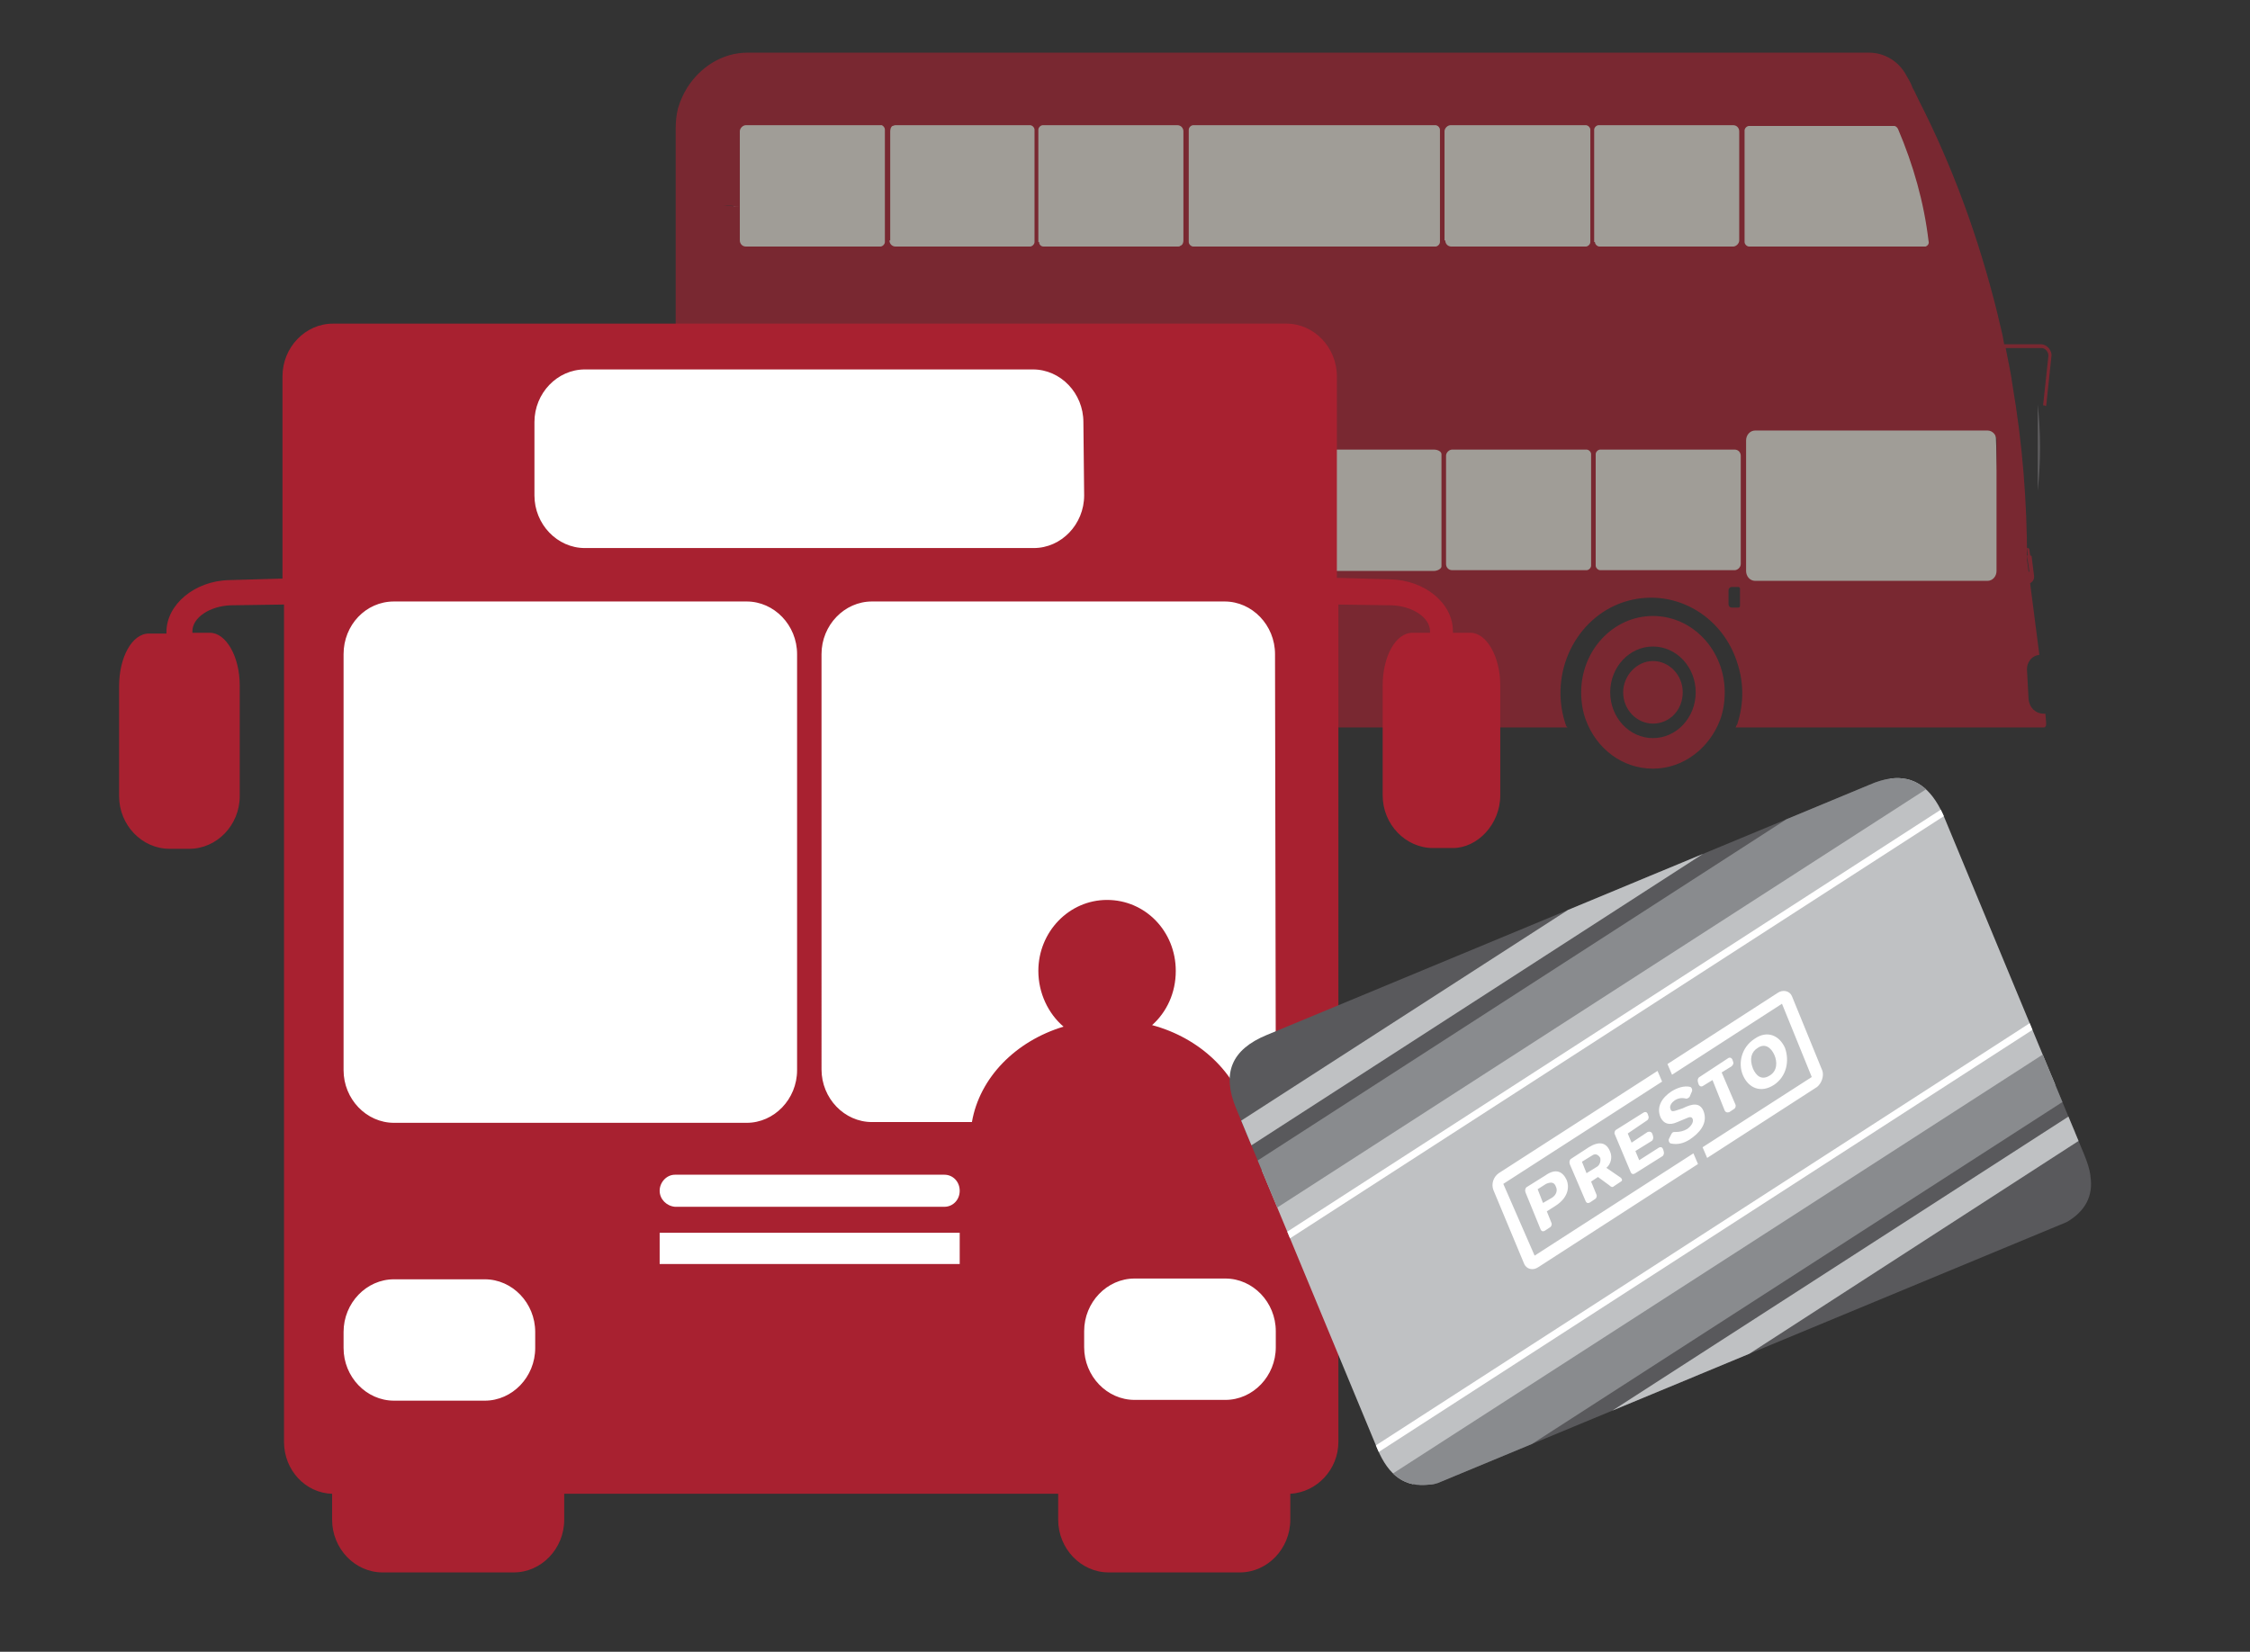 <svg xmlns="http://www.w3.org/2000/svg" xmlns:xlink="http://www.w3.org/1999/xlink" id="Bus_1_" width="294.7" height="216.4" viewBox="0 0 294.7 216.4"><rect x="0" y="0" width="294.7" height="216.4" fill="#333333" stroke="none"/><style>.st0{opacity:.6}.st1{fill:#eae5da}.st2{fill:#78777a}.st3{fill:#a82130}.st4{fill:#fff}.st5{clip-path:url(#SVGID_2_);fill:#59595c}.st6{clip-path:url(#SVGID_4_)}.st6,.st7,.st8{fill:#59595c}.st7{clip-path:url(#SVGID_6_)}.st8{clip-path:url(#SVGID_8_)}.st9{clip-path:url(#SVGID_10_);fill:#bfc1c3}.st10{clip-path:url(#SVGID_12_);fill:#898b8e}.st11{clip-path:url(#SVGID_14_);fill:#bfc1c3}.st12{clip-path:url(#SVGID_16_);fill:none;stroke:#fff;stroke-width:.928}.st13{clip-path:url(#SVGID_18_);fill:#898b8e}.st14{clip-path:url(#SVGID_20_);fill:#bfc1c3}.st15{clip-path:url(#SVGID_22_);fill:none;stroke:#fff;stroke-width:.928}.st16{clip-path:url(#SVGID_24_);fill:#fff}</style><g id="BusSide" class="st0"><path d="M96.1 11.9v62.9l166 1.7-.9-25.3L251 16.5z" class="st1"/><path d="M266.9 53c.4 3.7.4 7.5 0 11.3V53z" class="st2"/><path d="M216.5 96.7c3.1 0 5.6-2.7 5.6-6s-2.5-6-5.6-6-5.6 2.7-5.6 6 2.5 6 5.6 6m0-16c5.2 0 9.4 4.5 9.4 10 0 1.3-.2 2.5-.6 3.6-1.4 3.7-4.8 6.4-8.8 6.4s-7.4-2.6-8.8-6.4c-.4-1.1-.6-2.3-.6-3.6 0-5.5 4.2-10 9.4-10" class="st3"/><path d="M216.5 86.6c2.1 0 3.9 1.8 3.9 4.1s-1.7 4.1-3.9 4.1c-2.1 0-3.9-1.8-3.9-4.1 0-2.2 1.8-4.1 3.9-4.1m-80.9 10.1c3.1 0 5.6-2.7 5.6-6s-2.5-6-5.6-6-5.6 2.7-5.6 6 2.5 6 5.6 6m0-16c5.2 0 9.4 4.5 9.4 10 0 1.3-.2 2.5-.6 3.6-1.4 3.7-4.8 6.4-8.8 6.4s-7.4-2.6-8.8-6.4c-.4-1.1-.6-2.3-.6-3.6 0-5.5 4.2-10 9.4-10" class="st3"/><path d="M135.6 86.6c2.1 0 3.9 1.8 3.9 4.1s-1.7 4.1-3.9 4.1-3.9-1.8-3.9-4.1c0-2.2 1.8-4.1 3.9-4.1m-20.2 10.1c3.1 0 5.6-2.7 5.6-6s-2.5-6-5.6-6-5.6 2.7-5.6 6c-.1 3.3 2.4 6 5.6 6m0-16c5.2 0 9.4 4.5 9.4 10 0 1.3-.2 2.5-.6 3.6-1.4 3.7-4.8 6.4-8.8 6.4s-7.4-2.6-8.8-6.4c-.4-1.1-.6-2.3-.6-3.6-.1-5.5 4.1-10 9.4-10" class="st3"/><path d="M115.4 86.6c2.1 0 3.9 1.8 3.9 4.1s-1.7 4.1-3.9 4.1c-2.1 0-3.9-1.8-3.9-4.1 0-2.2 1.7-4.1 3.9-4.1" class="st3"/><path d="M96.9 27.1v4.4c0 .4.3.8.8.8h17.6c.3 0 .6-.3.6-.6V17c0-.3-.2-.5-.4-.6H97.7c-.4 0-.8.4-.8.8v9.9c-.7-.1-1.4-.2-2.1-.2.7.1 1.4.1 2.1.2m.1 46.8c0 .4.3.8.8.8h17.6c.3 0 .6-.3.6-.6V59.5c0-.3-.3-.6-.6-.6H97.8c-.4 0-.8.4-.8.8v14.2zm19.5-42.4c0 .4.3.8.8.8h17.6c.3 0 .6-.3.6-.6V17c0-.3-.3-.6-.6-.6h-17.6c-.2 0-.3.1-.4.1-.2.1-.3.4-.3.7v14.3h-.1zm.1 42.4c0 .4.3.8.8.8H135c.3 0 .6-.3.6-.6V59.5c0-.3-.3-.6-.6-.6h-17.6c-.4 0-.8.4-.8.8v14.2zm19.5-42.2c0 .3.2.6.6.6h17.6c.1 0 .2 0 .3-.1.3-.1.4-.4.4-.7V17.2c0-.4-.3-.8-.8-.8h-17.6c-.3 0-.6.3-.6.6v14.7h.1zm.1 42.4c0 .3.3.6.6.6h17.6c.4 0 .8-.4.8-.8V59.7c0-.4-.3-.8-.8-.8h-17.6c-.3 0-.6.3-.6.6v14.6zm19.5-42.4c0 .3.3.6.6.6H188c.3 0 .6-.3.6-.6V17c0-.3-.3-.6-.6-.6h-31.7c-.3 0-.6.3-.6.6v14.7zm0 34.9V74c0 .4.6.8 1.3.8h30.8c.5 0 1-.3 1-.6V59.5c0-.3-.4-.6-1-.6H157c-.7 0-1.3.4-1.3.8v6.9zm33.6-35.1c0 .4.3.8.8.8h17.6c.3 0 .6-.3.6-.6V17c0-.3-.3-.6-.6-.6H190c-.4 0-.8.4-.8.8v14.3h.1zm.1 42.4c0 .4.3.8.8.8h17.6c.3 0 .6-.3.6-.6V59.5c0-.3-.3-.6-.6-.6h-17.6c-.4 0-.8.4-.8.8v14.2zm19.5-42.2c0 .3.3.6.6.6H227c.4 0 .8-.4.8-.8V17.2c0-.4-.3-.8-.8-.8h-17.6c-.3 0-.6.3-.6.6v14.7h.1zm.1 42.4c0 .3.3.6.6.6h17.6c.4 0 .8-.4.8-.8V59.7c0-.4-.3-.8-.8-.8h-17.6c-.3 0-.6.3-.6.6v14.6zm17.4 5.1c0 .2.2.4.4.4h.9c.1 0 .2-.1.2-.2v-2.3c0-.1-.1-.2-.2-.2h-.9c-.2 0-.4.2-.4.4v1.9zm2.1-47.5c0 .3.3.6.6.6h23.1c.3-.1.5-.4.4-.7-.6-5.1-2-10-4-14.7-.1-.2-.3-.4-.5-.4h-19c-.3 0-.6.3-.6.6v14.6zm.2 43.1c0 .7.5 1.3 1.2 1.3h30.4c.7 0 1.2-.6 1.2-1.3V57.7c0-.7-.5-1.3-1.2-1.3h-30.4c-.7 0-1.2.6-1.2 1.3v17.1zM88 84.8h.5V71h-.1c-.2 0-.3-.1-.3-.3V53.3c0-.2.1-.3.3-.3h.1V16.8c0-.9.1-1.8.3-2.6.3-1 .7-1.9 1.2-2.7 1.7-2.7 4.6-4.6 7.9-4.6h146.9c2 0 3.9 1.1 4.9 3 .3.5.6 1 .8 1.6.3.5.5 1 .8 1.6 4.5 8.8 7.9 18.2 10.3 27.9.3 1.4.7 2.7.9 4.1h4.8c.7 0 1.3.6 1.4 1.3v.2l-.7 6.6c-.1 0-.2-.1-.3-.1h-.1l.7-6.5c0-.5-.4-1-.9-1h-4.7c.3 1.6.7 3.3.9 4.9 1.3 7.6 1.9 15.2 1.9 22.9l.2 1.5h.1l-.3-2.1s.1 0 .1-.1l-.1-.9h.1c.1 0 .2.1.2.2l.1.7s0 .1.1.1c0 0 .1 0 .1.1l.3 2.4c.1.5-.1.9-.5 1.1l1.2 9.3v.1c-1 .1-1.7 1-1.6 2.1l.2 3.7c.1 1.1.9 1.9 2 1.9h.2l.1 1.2v.2c0 .2-.1.4-.3.4h-40.4c.1-.1.1-.1.1-.2.1-.1.2-.3.2-.4.8-2.5.8-5.2 0-7.7-2-6.6-8.7-10.2-15-8.1-6.2 2.1-9.7 9.2-7.6 15.8 0 .1.1.2.1.3 0 .1.1.2.2.3H147l.2-.4.1-.2c1.2-4.5 0-9.3-3.2-12.6-4.8-5-12.4-4.9-17.1.1h-3c-3.2-3.6-8-4.8-12.4-3.3-6.1 2.2-9.4 9.2-7.3 15.7.1.2.2.5.4.6H88.9c-.2 0-.4-.2-.4-.4V92H88c-.2 0-.4-.2-.4-.4v-6.3c0-.3.2-.5.4-.5" class="st3"/></g><g id="BusFront"><path d="M44.3 46.6h124.1v140.9H44.3z" class="st4"/><path d="M167.1 176.5c0 3.8-3 6.9-6.6 6.9h-11.9c-3.6 0-6.6-3.1-6.6-6.9v-2.1c0-3.8 3-6.9 6.6-6.9h11.9c3.6 0 6.6 3.1 6.6 6.9v2.1zm0-36.3c0 2.7-1.5 5-3.7 6.1-1.4-5.7-6.2-10.3-12.5-12 1.9-1.7 3.1-4.2 3.1-7.1 0-5.2-4-9.3-9-9.3s-9 4.2-9 9.3c0 2.9 1.3 5.6 3.3 7.3-6.3 1.9-11 6.7-12 12.5h-13.1c-3.6 0-6.6-3.1-6.6-6.9V85.7c0-3.8 3-6.9 6.6-6.9h46.2c3.6 0 6.6 3.1 6.6 6.9l.1 54.5zM142 64.9c0 3.8-3 6.9-6.6 6.9H76.6c-3.6 0-6.6-3.1-6.6-6.9v-9.6c0-3.8 3-6.9 6.6-6.9h58.7c3.6 0 6.6 3.1 6.6 6.9l.1 9.6zM51.6 78.8h46.2c3.6 0 6.6 3.1 6.6 6.9v54.5c0 3.8-3 6.9-6.6 6.9H51.6c-3.6 0-6.6-3.1-6.6-6.9V85.7c0-3.8 2.9-6.9 6.6-6.9M45 174.5c0-3.8 3-6.9 6.6-6.9h11.9c3.6 0 6.6 3.1 6.6 6.9v2.1c0 3.8-3 6.9-6.6 6.9H51.6c-3.6 0-6.6-3.1-6.6-6.9v-2.1zM86.4 156c0-1.1.9-2.1 2-2.1h35.3c1.1 0 2 .9 2 2.1s-.9 2.1-2 2.1H88.4c-1.1-.1-2-1-2-2.1m0 5.5h39.3v4.1H86.4v-4.1zm110.1-57.3V89.8c0-3.8-1.8-6.9-3.9-6.9h-2.3v-.2c0-3.7-3.7-6.7-8.2-6.8l-7-.2V49.3c0-3.8-3-6.9-6.6-6.9H43.6c-3.6 0-6.6 3.1-6.6 6.9v26.5l-7 .2c-4.5.1-8.2 3.2-8.2 6.8v.2h-2.3c-2.2 0-3.9 3.1-3.9 6.9v14.4c0 3.8 3 6.9 6.6 6.9h2.6c3.6 0 6.6-3.1 6.6-6.9V89.8c0-3.8-1.8-6.9-3.9-6.9h-2.3v-.2c0-1.8 2.3-3.3 5-3.4l7-.1v109.7c0 3.7 2.8 6.7 6.3 6.8v3.4c0 3.8 3 6.9 6.6 6.9h17.2c3.6 0 6.6-3.1 6.6-6.9v-3.4h64.7v3.4c0 3.8 3 6.9 6.6 6.9h17.2c3.6 0 6.6-3.1 6.6-6.9v-3.4c3.5-.2 6.3-3.2 6.3-6.8V79.2l7 .1c2.7.1 5 1.6 5 3.4v.2H185c-2.2 0-3.9 3.1-3.9 6.9v14.4c0 3.8 3 6.9 6.6 6.9h2.6c3.2 0 6.2-3.1 6.2-6.9" class="st3"/></g><defs><path id="SVGID_1_" d="M247.6 102c-.8.1-1.8.4-2.7.8l-79 32.8c-4.6 1.9-5.9 5-4 9.6l18.5 44.6c1.5 3.6 3.7 5.1 6.8 4.7h.1c.3 0 .7-.1 1-.2l82.4-34.2c2.4-1.4 3.5-3.4 3.1-6v-.1c-.1-.8-.4-1.7-.8-2.7l-18.5-44.6c-1.6-3.5-3.8-5.1-6.9-4.7z"/></defs><clipPath id="SVGID_2_"><use overflow="visible" xlink:href="#SVGID_1_"/></clipPath><path d="M276.3 144.7l-94.7 60.7 1.6 3.9 99.9-48.1z" class="st5"/><defs><path id="SVGID_3_" d="M247.6 102c-.8.1-1.8.4-2.7.8l-79 32.8c-4.6 1.9-5.9 5-4 9.6l18.5 44.6c1.5 3.6 3.7 5.1 6.8 4.7h.1c.3 0 .7-.1 1-.2l82.4-34.2c2.4-1.4 3.5-3.4 3.1-6v-.1c-.1-.8-.4-1.7-.8-2.7l-18.5-44.6c-1.6-3.5-3.8-5.1-6.9-4.7z"/></defs><clipPath id="SVGID_4_"><use overflow="visible" xlink:href="#SVGID_3_"/></clipPath><path d="M181.9 206l94.6-60.7-3-7.2L179 199z" class="st6"/><defs><path id="SVGID_5_" d="M247.6 102c-.8.1-1.8.4-2.7.8l-79 32.8c-4.6 1.9-5.9 5-4 9.6l18.5 44.6c1.5 3.6 3.7 5.1 6.8 4.7h.1c.3 0 .7-.1 1-.2l82.4-34.2c2.4-1.4 3.5-3.4 3.1-6v-.1c-.1-.8-.4-1.7-.8-2.7l-18.5-44.6c-1.6-3.5-3.8-5.1-6.9-4.7z"/></defs><clipPath id="SVGID_6_"><use overflow="visible" xlink:href="#SVGID_5_"/></clipPath><path d="M159.3 151.6l94.6-60.8-1.1-2.6L151 131.5z" class="st7"/><defs><path id="SVGID_7_" d="M247.6 102c-.8.1-1.8.4-2.7.8l-79 32.8c-4.6 1.9-5.9 5-4 9.6l18.5 44.6c1.5 3.6 3.7 5.1 6.8 4.7h.1c.3 0 .7-.1 1-.2l82.4-34.2c2.4-1.4 3.5-3.4 3.1-6v-.1c-.1-.8-.4-1.7-.8-2.7l-18.5-44.6c-1.6-3.5-3.8-5.1-6.9-4.7z"/></defs><clipPath id="SVGID_8_"><use overflow="visible" xlink:href="#SVGID_7_"/></clipPath><path d="M253.7 90.2L159 151l3 7.2 94.6-60.9z" class="st8"/><defs><path id="SVGID_9_" d="M247.6 102c-.8.1-1.8.4-2.7.8l-79 32.8c-4.6 1.9-5.9 5-4 9.6l18.5 44.6c1.5 3.6 3.7 5.1 6.8 4.7h.1c.3 0 .7-.1 1-.2l82.4-34.2c2.4-1.4 3.5-3.4 3.1-6v-.1c-.1-.8-.4-1.7-.8-2.7l-18.5-44.6c-1.6-3.5-3.8-5.1-6.9-4.7z"/></defs><clipPath id="SVGID_10_"><use overflow="visible" xlink:href="#SVGID_9_"/></clipPath><path d="M178.7 198.4l-17.6-42.5 95.2-59.3 17.7 42.5z" class="st9"/><defs><path id="SVGID_11_" d="M247.6 102c-.8.1-1.8.4-2.7.8l-79 32.8c-4.6 1.9-5.9 5-4 9.6l18.5 44.6c1.5 3.6 3.7 5.1 6.8 4.7h.1c.3 0 .7-.1 1-.2l82.4-34.2c2.4-1.4 3.5-3.4 3.1-6v-.1c-.1-.8-.4-1.7-.8-2.7l-18.5-44.6c-1.6-3.5-3.8-5.1-6.9-4.7z"/></defs><clipPath id="SVGID_12_"><use overflow="visible" xlink:href="#SVGID_11_"/></clipPath><path d="M180.3 202.3l-2.6-6.2 94.6-61 2.6 6.2z" class="st10"/><defs><path id="SVGID_13_" d="M247.6 102c-.8.1-1.8.4-2.7.8l-79 32.8c-4.6 1.9-5.9 5-4 9.6l18.5 44.6c1.5 3.6 3.7 5.1 6.8 4.7h.1c.3 0 .7-.1 1-.2l82.4-34.2c2.4-1.4 3.5-3.4 3.1-6v-.1c-.1-.8-.4-1.7-.8-2.7l-18.5-44.6c-1.6-3.5-3.8-5.1-6.9-4.7z"/></defs><clipPath id="SVGID_14_"><use overflow="visible" xlink:href="#SVGID_13_"/></clipPath><path d="M182.5 207.5l-1.4-3.3 94.6-61 1.3 3.2z" class="st11"/><defs><path id="SVGID_15_" d="M247.6 102c-.8.1-1.8.4-2.7.8l-79 32.8c-4.6 1.9-5.9 5-4 9.6l18.5 44.6c1.5 3.6 3.7 5.1 6.8 4.7h.1c.3 0 .7-.1 1-.2l82.4-34.2c2.4-1.4 3.5-3.4 3.1-6v-.1c-.1-.8-.4-1.7-.8-2.7l-18.5-44.6c-1.6-3.5-3.8-5.1-6.9-4.7z"/></defs><clipPath id="SVGID_16_"><use overflow="visible" xlink:href="#SVGID_15_"/></clipPath><path d="M270.8 131.4l-94.6 61.1" class="st12"/><defs><path id="SVGID_17_" d="M247.6 102c-.8.1-1.8.4-2.7.8l-79 32.8c-4.6 1.9-5.9 5-4 9.6l18.5 44.6c1.5 3.6 3.7 5.1 6.8 4.7h.1c.3 0 .7-.1 1-.2l82.4-34.2c2.4-1.4 3.5-3.4 3.1-6v-.1c-.1-.8-.4-1.7-.8-2.7l-18.5-44.6c-1.6-3.5-3.8-5.1-6.9-4.7z"/></defs><clipPath id="SVGID_18_"><use overflow="visible" xlink:href="#SVGID_17_"/></clipPath><path d="M255.1 93.7l2.6 6.2-94.6 61-2.5-6.2z" class="st13"/><defs><path id="SVGID_19_" d="M247.6 102c-.8.1-1.8.4-2.7.8l-79 32.8c-4.6 1.9-5.9 5-4 9.6l18.5 44.6c1.5 3.6 3.7 5.1 6.8 4.7h.1c.3 0 .7-.1 1-.2l82.4-34.2c2.4-1.4 3.5-3.4 3.1-6v-.1c-.1-.8-.4-1.7-.8-2.7l-18.5-44.6c-1.6-3.5-3.8-5.1-6.9-4.7z"/></defs><clipPath id="SVGID_20_"><use overflow="visible" xlink:href="#SVGID_19_"/></clipPath><path d="M253 88.5l1.3 3.2-94.5 61-1.4-3.2z" class="st14"/><defs><path id="SVGID_21_" d="M247.6 102c-.8.1-1.8.4-2.7.8l-79 32.8c-4.6 1.9-5.9 5-4 9.6l18.5 44.6c1.5 3.6 3.7 5.1 6.8 4.7h.1c.3 0 .7-.1 1-.2l82.4-34.2c2.4-1.4 3.5-3.4 3.1-6v-.1c-.1-.8-.4-1.7-.8-2.7l-18.5-44.6c-1.6-3.5-3.8-5.1-6.9-4.7z"/></defs><clipPath id="SVGID_22_"><use overflow="visible" xlink:href="#SVGID_21_"/></clipPath><path d="M164.6 164.5l94.6-61.1" class="st15"/><defs><path id="SVGID_23_" d="M247.6 102c-.8.1-1.8.4-2.7.8l-79 32.8c-4.6 1.9-5.9 5-4 9.6l18.5 44.6c1.5 3.6 3.7 5.1 6.8 4.7h.1c.3 0 .7-.1 1-.2l82.4-34.2c2.4-1.4 3.5-3.4 3.1-6v-.1c-.1-.8-.4-1.7-.8-2.7l-18.5-44.6c-1.6-3.5-3.8-5.1-6.9-4.7z"/></defs><clipPath id="SVGID_24_"><use overflow="visible" xlink:href="#SVGID_23_"/></clipPath><path d="M232.8 130.1l-14.4 9.3.6 1.4 14.4-9.3 3.9 9.6-14.3 9.2.6 1.4 14.4-9.3c.6-.5.9-1.4.7-2.1l-4-9.8c-.3-.7-1.2-.9-1.9-.4m-3.2 9.9c-.5-1.3-.2-2.2.6-2.7 1-.7 1.8 0 2.2.9s.4 2.1-.6 2.7c-1.1.7-1.8 0-2.2-.9m4.2-2.7c-.7-1.6-2.3-2.4-4-1.2-1.7 1.1-2.2 3.2-1.5 4.8s2.3 2.4 4.1 1.2c1.6-1.1 2-3.1 1.4-4.8m-7.9 8.2c.1.2.3.3.6.2l.6-.4c.2-.1.3-.4.2-.6l-1.8-4.2 1.3-.8c.2-.2.3-.4.2-.6l-.1-.3c-.1-.2-.3-.3-.5-.2l-3.8 2.5c-.2.1-.3.4-.2.7l.1.3c.1.2.3.3.5.2l1.3-.8 1.6 4zm-22.1 10c.2.4.1 1-.5 1.4l-1.2.7-.7-1.8 1.1-.7c.7-.3 1.1-.2 1.3.4m-3.8 0c-.2.1-.3.4-.2.7l2 4.9c.1.2.3.3.6.1l.6-.4c.2-.1.3-.4.2-.6l-.6-1.5 1.1-.7c1.9-1.2 1.8-2.7 1.5-3.4-.5-1.1-1.4-1.6-2.8-.6l-2.4 1.5zm23.1-10c-.5-1.1-1.5-.9-2.7-.3l-.6.2c-.6.2-.9.3-1-.1-.2-.4.2-.9.5-1.1.4-.3.9-.4 1.4-.3.2.1.4 0 .6-.2l.3-.7c.1-.2 0-.5-.2-.6-.8-.2-1.7.1-2.5.6-1.2.8-2 2-1.4 3.4.4.8 1.1 1.1 2.2.6l1.2-.5c.4-.2.7-.2.8.1.2.5-.4 1.1-.7 1.3-.5.3-1 .4-1.5.4h-.2c-.2 0-.3.1-.4.3l-.3.6c-.1.2 0 .5.2.6.9.2 1.7 0 2.5-.5 1.2-.8 2.5-2.1 1.8-3.8m-26.2 9.6l20.8-13.4-.6-1.4-20.8 13.4c-.7.5-1 1.4-.7 2.2l4 9.6c.3.8 1.2 1 1.9.5l20.9-13.5-.6-1.4-20.8 13.4-4.1-9.4zm12.2-2.2l-1.3.8-.6-1.5 1.3-.8c.4-.3.8-.2 1.1.3.1.5-.1 1-.5 1.2m1.8-2c-.5-1.3-1.5-1.4-2.8-.6l-2.3 1.5c-.2.1-.3.4-.2.7l2.1 4.9c.1.2.3.3.6.1l.6-.4c.2-.1.3-.4.2-.6l-.7-1.7.9-.6 1.5 1.1c.2.2.4.3.6.1l.9-.6c.2-.1.2-.3 0-.5l-1.9-1.3c.6-.5.8-1.4.5-2.1m4.8-4.1c.2-.1.3-.4.2-.6l-.1-.3c-.1-.2-.3-.3-.6-.1l-3.5 2.2c-.2.1-.3.4-.2.6l2.1 5c.1.2.3.3.6.1l3.5-2.2c.2-.1.3-.4.2-.7l-.1-.3c-.1-.2-.3-.3-.6-.1l-2.5 1.6-.5-1.2 2.1-1.3c.2-.1.3-.4.2-.7l-.1-.3c-.1-.2-.3-.3-.6-.2l-2.1 1.4-.5-1.2 2.5-1.7z" class="st16"/></svg>